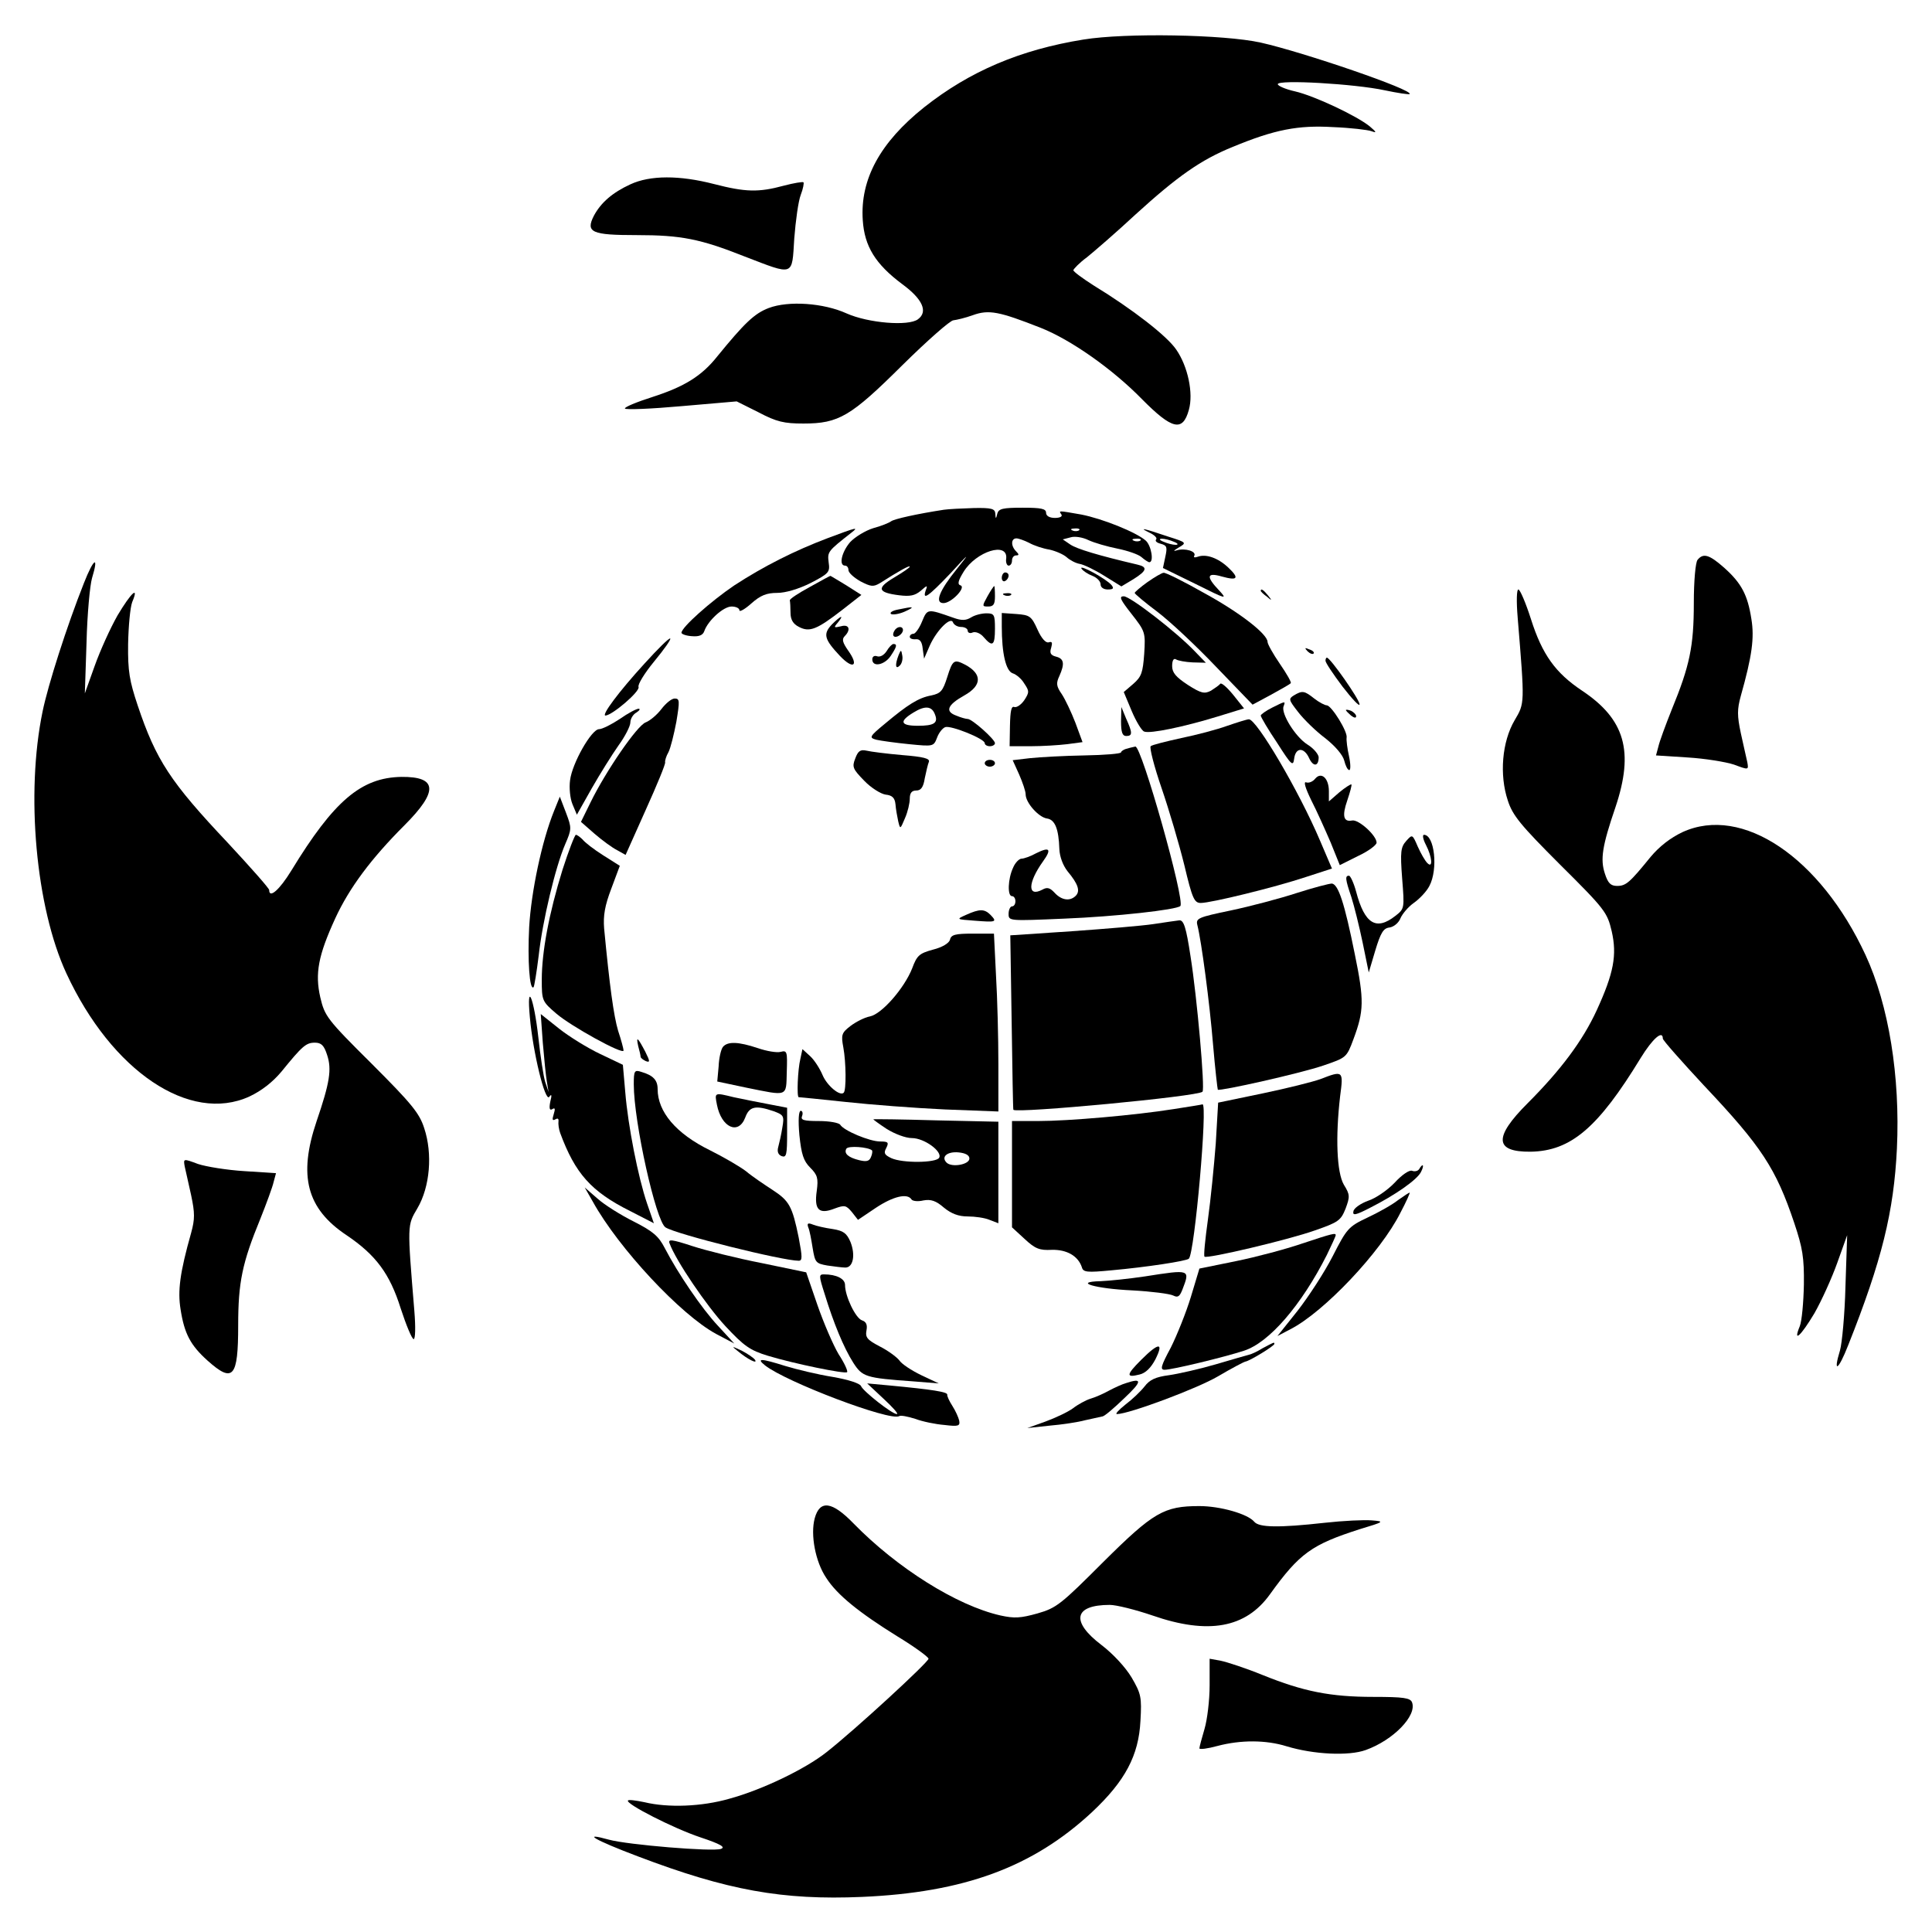 <?xml version="1.0" standalone="no"?>
<!DOCTYPE svg PUBLIC "-//W3C//DTD SVG 20010904//EN"
 "http://www.w3.org/TR/2001/REC-SVG-20010904/DTD/svg10.dtd">
<svg version="1.0" xmlns="http://www.w3.org/2000/svg"
 width="567pt" height="567pt" viewBox="0 0 567 567"
 preserveAspectRatio="xMidYMid meet">
<g transform="translate(0,567) scale(0.1,-0.1)"
fill="#000000" stroke="none">
<path d="M3180 5554 c-186 -30 -334 -93 -468 -199 -129 -103 -188 -211 -180
-331 5 -77 37 -129 116 -188 60 -44 76 -81 46 -103 -28 -21 -146 -11 -209 17
-68 31 -171 38 -229 16 -42 -16 -71 -44 -151 -142 -46 -58 -97 -89 -190 -119
-47 -15 -83 -30 -81 -34 3 -4 77 -1 166 7 l162 14 64 -32 c53 -28 75 -33 132
-33 104 0 139 21 291 172 73 72 140 131 149 131 9 1 35 7 57 15 47 17 77 11
199 -37 89 -35 212 -122 297 -209 89 -90 120 -97 138 -32 14 49 -3 128 -37
177 -27 40 -129 119 -242 188 -33 21 -60 41 -60 45 1 4 18 22 40 38 21 17 86
73 143 126 122 111 191 160 285 198 123 51 192 64 294 58 51 -2 102 -8 113
-12 16 -6 15 -3 -5 14 -38 31 -163 90 -220 103 -27 6 -50 16 -50 21 0 14 226
1 314 -18 38 -8 71 -13 73 -11 12 12 -312 123 -437 151 -108 24 -397 29 -520
9z"/>
<path d="M1850 5129 c-52 -24 -86 -53 -107 -92 -25 -49 -7 -57 126 -57 130 0
186 -11 317 -63 146 -56 138 -59 145 53 4 52 12 110 19 128 7 18 10 35 8 37
-2 2 -28 -2 -58 -10 -74 -20 -112 -19 -205 5 -101 26 -187 26 -245 -1z"/>
<path d="M2770 4174 c-78 -12 -146 -27 -155 -34 -5 -4 -29 -14 -52 -20 -23 -7
-54 -26 -68 -41 -25 -29 -34 -69 -15 -69 6 0 10 -6 10 -13 0 -8 16 -22 35 -33
31 -16 38 -17 58 -5 55 35 87 53 87 48 0 -3 -21 -17 -46 -32 -52 -31 -49 -44
15 -52 32 -4 46 -1 63 13 19 17 21 17 15 2 -11 -32 7 -19 72 49 57 62 59 63
19 13 -51 -63 -66 -100 -39 -100 23 0 67 46 50 52 -10 3 -7 14 9 40 37 60 130
89 125 39 -2 -11 2 -21 7 -21 6 0 10 7 10 15 0 8 5 15 12 15 9 0 9 3 0 12 -16
16 -15 38 1 38 6 0 23 -6 37 -13 14 -8 41 -17 60 -20 18 -4 41 -14 50 -22 10
-9 27 -18 39 -20 12 -2 45 -18 72 -35 l50 -31 35 21 c40 25 43 36 12 43 -115
27 -178 46 -197 59 l-22 15 23 6 c12 4 36 0 52 -8 17 -8 55 -19 85 -25 30 -6
62 -17 71 -25 9 -8 20 -15 23 -15 14 0 6 48 -10 63 -28 25 -128 65 -190 77
-69 12 -66 12 -58 0 4 -6 -5 -10 -19 -10 -16 0 -26 6 -26 15 0 12 -14 15 -69
15 -58 0 -70 -3 -74 -17 -4 -17 -5 -17 -6 0 -1 14 -11 17 -63 16 -35 -1 -74
-3 -88 -5z m397 -60 c-3 -3 -12 -4 -19 -1 -8 3 -5 6 6 6 11 1 17 -2 13 -5z
m180 -30 c-3 -3 -12 -4 -19 -1 -8 3 -5 6 6 6 11 1 17 -2 13 -5z"/>
<path d="M2430 4091 c-98 -37 -189 -83 -275 -139 -68 -46 -155 -123 -155 -139
0 -4 14 -9 30 -10 22 -2 33 3 37 15 11 31 56 72 80 72 13 0 23 -5 23 -11 0 -6
16 3 35 20 27 24 45 31 76 31 24 0 62 11 98 29 54 28 57 32 53 60 -4 32 -3 33
67 88 22 17 16 16 -69 -16z"/>
<path d="M3373 4107 c15 -7 24 -16 20 -20 -4 -5 2 -10 14 -13 18 -5 19 -10 13
-38 l-7 -33 96 -47 c90 -45 94 -46 69 -19 -39 41 -37 54 8 41 47 -13 52 -5 18
27 -30 28 -65 40 -89 31 -9 -3 -13 -2 -10 3 7 13 -27 23 -51 16 -12 -4 -10 -1
5 8 24 14 24 15 -30 32 -74 25 -89 28 -56 12z m72 -27 c13 -5 14 -9 5 -9 -8 0
-24 4 -35 9 -13 5 -14 9 -5 9 8 0 24 -4 35 -9z"/>
<path d="M4982 4027 c-6 -7 -11 -61 -11 -127 0 -127 -12 -184 -65 -313 -18
-45 -36 -94 -39 -108 l-7 -26 93 -6 c50 -3 112 -13 136 -21 43 -16 43 -16 39
7 -3 12 -11 50 -19 85 -11 52 -11 70 0 110 33 117 40 170 31 225 -11 71 -29
105 -79 150 -44 39 -62 45 -79 24z"/>
<path d="M246 3958 c-50 -126 -105 -298 -121 -376 -50 -241 -20 -575 70 -769
133 -287 362 -441 537 -361 36 17 68 42 94 73 61 75 72 85 98 85 19 0 27 -8
36 -36 14 -42 8 -81 -31 -195 -54 -160 -29 -256 88 -334 86 -58 127 -113 159
-215 16 -49 33 -90 38 -90 5 0 6 35 2 83 -21 255 -21 250 9 301 37 63 45 160
20 235 -14 44 -37 72 -154 189 -132 131 -138 140 -151 195 -16 70 -6 123 44
232 41 89 105 175 203 273 100 100 97 143 -9 142 -118 -2 -198 -70 -323 -275
-35 -57 -65 -83 -65 -57 0 5 -55 67 -121 138 -169 179 -211 243 -265 404 -24
72 -29 100 -28 180 1 52 6 107 12 123 21 50 -3 28 -43 -39 -21 -37 -51 -103
-67 -148 l-29 -81 5 150 c2 83 10 167 16 188 21 69 5 59 -24 -15z"/>
<path d="M3174 4001 c5 -7 19 -16 32 -21 13 -5 24 -16 24 -25 0 -9 9 -15 21
-15 16 0 19 3 11 13 -15 18 -97 63 -88 48z"/>
<path d="M2940 3974 c0 -8 5 -12 10 -9 6 3 10 10 10 16 0 5 -4 9 -10 9 -5 0
-10 -7 -10 -16z"/>
<path d="M3368 3962 c-21 -15 -37 -29 -38 -32 0 -3 30 -28 66 -55 37 -28 114
-100 173 -162 l107 -111 54 29 c29 16 56 31 58 34 3 2 -12 28 -32 57 -20 29
-36 58 -36 64 0 23 -81 86 -185 143 -60 34 -114 61 -120 60 -5 0 -27 -13 -47
-27z"/>
<path d="M2376 3947 c-33 -18 -59 -35 -58 -39 1 -5 2 -21 2 -36 0 -20 7 -33
25 -42 31 -16 52 -8 128 51 l55 43 -44 28 c-25 15 -46 28 -47 28 -1 0 -29 -15
-61 -33z"/>
<path d="M2898 3920 c-16 -29 -16 -30 2 -30 16 0 20 7 20 30 0 17 -1 30 -2 30
-2 0 -11 -14 -20 -30z"/>
<path d="M3700 3936 c0 -2 8 -10 18 -17 15 -13 16 -12 3 4 -13 16 -21 21 -21
13z"/>
<path d="M4454 3858 c21 -256 21 -251 -9 -302 -37 -63 -45 -160 -20 -235 14
-44 37 -72 154 -189 132 -131 138 -140 151 -195 16 -70 6 -123 -44 -232 -41
-89 -105 -175 -203 -273 -100 -100 -97 -143 9 -142 118 2 198 70 323 275 35
57 65 83 65 57 0 -5 55 -67 121 -138 169 -179 211 -243 265 -404 24 -72 29
-100 28 -180 -1 -52 -6 -107 -12 -122 -21 -51 3 -29 43 38 21 37 51 103 67
148 l29 81 -5 -150 c-2 -82 -10 -167 -16 -188 -21 -69 -5 -59 24 15 99 249
134 392 143 577 10 212 -24 421 -92 568 -133 287 -362 441 -537 361 -36 -17
-68 -42 -94 -73 -61 -75 -72 -85 -98 -85 -19 0 -27 8 -36 36 -14 42 -8 81 31
195 55 164 28 258 -98 342 -78 52 -117 106 -150 210 -15 47 -32 87 -37 87 -5
0 -6 -35 -2 -82z"/>
<path d="M2948 3923 c7 -3 16 -2 19 1 4 3 -2 6 -13 5 -11 0 -14 -3 -6 -6z"/>
<path d="M3321 3868 c40 -51 41 -54 37 -117 -4 -55 -8 -67 -32 -88 l-28 -24
23 -55 c13 -31 30 -59 37 -61 17 -7 117 14 215 44 l78 24 -32 40 c-18 22 -35
37 -38 32 -3 -4 -16 -13 -27 -20 -19 -10 -29 -8 -68 17 -35 23 -46 36 -46 55
0 16 4 24 11 20 6 -4 28 -8 49 -9 l39 -1 -32 33 c-54 57 -190 162 -209 162
-15 0 -10 -10 23 -52z"/>
<path d="M2635 3881 c-16 -3 -25 -9 -20 -13 6 -3 24 0 40 7 33 15 27 16 -20 6z"/>
<path d="M2706 3846 c-8 -20 -20 -36 -25 -36 -6 0 -11 -4 -11 -9 0 -5 8 -8 18
-7 12 1 18 -8 20 -28 l4 -29 17 39 c21 46 62 86 68 67 3 -7 13 -13 24 -13 10
0 19 -5 19 -11 0 -6 7 -9 15 -5 9 3 23 -3 32 -14 26 -30 33 -25 33 25 0 41 -2
45 -25 45 -14 0 -34 -5 -45 -12 -15 -9 -27 -10 -52 -1 -77 27 -76 27 -92 -11z"/>
<path d="M2940 3832 c0 -80 12 -131 32 -138 10 -3 26 -16 34 -30 15 -22 15
-26 0 -49 -9 -13 -22 -22 -29 -20 -9 4 -12 -11 -13 -55 l-1 -60 62 0 c34 0 82
3 107 6 l45 6 -21 57 c-12 31 -30 69 -40 84 -16 23 -17 32 -7 53 16 36 14 51
-10 57 -16 4 -19 11 -14 26 4 15 3 19 -7 16 -8 -3 -21 10 -33 37 -18 40 -23
43 -62 46 l-43 3 0 -39z"/>
<path d="M2441 3837 c-26 -28 -22 -43 24 -92 39 -41 57 -30 24 16 -16 23 -19
33 -10 42 19 19 13 36 -11 29 -21 -5 -22 -4 -9 11 20 25 8 20 -18 -6z"/>
<path d="M2625 3819 c-4 -6 -5 -13 -2 -16 7 -7 27 6 27 18 0 12 -17 12 -25 -2z"/>
<path d="M1891 3722 c-75 -82 -127 -152 -114 -152 20 1 102 71 97 84 -3 7 18
41 46 75 29 35 50 65 47 67 -3 3 -37 -31 -76 -74z"/>
<path d="M2602 3759 c-8 -12 -19 -18 -28 -15 -8 3 -14 -1 -14 -9 0 -24 36 -17
54 10 18 27 20 35 8 35 -4 0 -13 -9 -20 -21z"/>
<path d="M3837 3759 c7 -7 15 -10 18 -7 3 3 -2 9 -12 12 -14 6 -15 5 -6 -5z"/>
<path d="M2637 3747 c-11 -29 -9 -43 4 -30 6 6 9 19 7 29 -3 18 -4 18 -11 1z"/>
<path d="M3890 3731 c0 -6 23 -40 50 -76 28 -36 50 -60 50 -52 0 14 -86 137
-96 137 -2 0 -4 -4 -4 -9z"/>
<path d="M2780 3683 c-13 -41 -19 -48 -47 -54 -38 -7 -69 -27 -136 -83 -46
-38 -47 -41 -25 -47 13 -3 56 -9 96 -13 71 -7 72 -7 82 19 5 14 16 28 24 31
16 6 116 -34 116 -47 0 -5 7 -9 15 -9 8 0 15 4 15 9 0 11 -67 71 -80 71 -5 0
-20 4 -34 10 -33 12 -26 31 24 59 52 29 53 63 3 90 -33 17 -37 15 -53 -36z
m-36 -110 c10 -25 -3 -33 -50 -33 -52 0 -56 13 -13 39 34 21 54 19 63 -6z"/>
<path d="M3797 3629 c-16 -10 -15 -13 13 -49 17 -22 53 -57 80 -77 29 -23 51
-49 55 -65 4 -16 10 -28 15 -28 4 0 4 18 -1 41 -5 22 -8 47 -7 54 4 17 -44 94
-58 95 -6 0 -23 9 -37 20 -29 23 -35 24 -60 9z"/>
<path d="M1941 3589 c-12 -16 -33 -34 -46 -39 -25 -9 -117 -143 -162 -235
l-28 -57 40 -35 c22 -19 52 -41 66 -48 l25 -14 59 132 c33 73 59 136 57 140
-1 4 3 18 10 30 6 12 16 52 23 89 10 61 10 68 -5 68 -9 0 -26 -14 -39 -31z"/>
<path d="M3733 3593 c-18 -9 -33 -20 -33 -23 0 -4 21 -40 48 -80 42 -66 47
-70 50 -47 4 34 29 35 44 2 12 -26 28 -25 28 3 -1 9 -15 26 -33 37 -35 22 -78
91 -70 112 6 16 6 16 -34 -4z"/>
<path d="M1819 3560 c-24 -16 -52 -30 -61 -30 -22 0 -79 -100 -85 -150 -3 -22
0 -53 7 -70 l13 -31 44 78 c24 42 59 98 78 125 19 26 35 57 35 68 0 10 8 24
18 29 9 6 12 11 6 11 -6 0 -31 -13 -55 -30z"/>
<path d="M3290 3553 c0 -32 4 -43 15 -43 19 0 19 9 0 51 l-14 34 -1 -42z"/>
<path d="M3950 3586 c0 -2 7 -9 15 -16 9 -7 15 -8 15 -2 0 5 -7 12 -15 16 -8
3 -15 4 -15 2z"/>
<path d="M3602 3540 c-30 -11 -91 -27 -135 -36 -45 -10 -86 -20 -90 -24 -4 -4
10 -59 32 -123 22 -64 52 -166 67 -227 23 -97 29 -110 48 -110 30 0 218 46
308 76 l77 25 -35 82 c-62 146 -187 358 -209 356 -5 0 -34 -9 -63 -19z"/>
<path d="M3308 3473 c-10 -2 -18 -8 -18 -11 0 -4 -48 -8 -108 -9 -59 -1 -130
-5 -159 -8 l-51 -6 19 -42 c10 -23 19 -49 19 -58 0 -25 38 -67 62 -71 24 -3
35 -30 37 -90 1 -22 10 -47 24 -65 31 -37 38 -58 24 -72 -17 -17 -42 -13 -62
9 -14 15 -22 17 -36 9 -44 -23 -43 20 2 83 26 36 20 44 -20 24 -16 -9 -36 -16
-43 -16 -7 0 -19 -12 -25 -27 -15 -32 -17 -83 -3 -83 6 0 10 -7 10 -15 0 -8
-4 -15 -10 -15 -5 0 -10 -10 -10 -22 0 -21 1 -21 163 -14 151 6 330 26 341 37
15 14 -114 471 -132 468 -4 -1 -15 -3 -24 -6z"/>
<path d="M2510 3444 c-10 -25 -7 -31 26 -65 20 -21 49 -39 63 -41 19 -2 27 -9
29 -28 1 -14 5 -36 8 -50 6 -25 6 -24 20 9 8 18 14 44 14 57 0 17 6 24 19 24
14 0 21 10 25 36 4 19 9 41 12 48 4 10 -16 15 -78 20 -46 4 -93 10 -105 13
-18 4 -25 -1 -33 -23z"/>
<path d="M2890 3430 c0 -5 7 -10 15 -10 8 0 15 5 15 10 0 6 -7 10 -15 10 -8 0
-15 -4 -15 -10z"/>
<path d="M3860 3385 c-7 -9 -19 -14 -27 -11 -8 3 -2 -17 15 -52 16 -31 41 -87
57 -124 l27 -67 54 27 c30 14 54 32 54 39 0 21 -53 69 -72 65 -25 -5 -30 13
-14 59 8 24 14 45 12 47 -2 1 -18 -9 -35 -23 l-31 -27 0 30 c0 38 -22 58 -40
37z"/>
<path d="M1626 3290 c-36 -89 -67 -237 -73 -341 -5 -96 1 -188 13 -176 2 2 9
44 15 93 11 100 49 260 78 327 19 44 19 47 2 92 l-18 47 -17 -42z"/>
<path d="M1651 3118 c-40 -129 -61 -242 -61 -323 0 -62 1 -64 43 -100 43 -37
197 -122 197 -108 0 5 -7 31 -16 58 -13 44 -25 132 -41 300 -3 38 2 67 21 117
l25 67 -49 31 c-27 17 -54 38 -60 46 -7 7 -16 14 -20 14 -3 0 -21 -46 -39
-102z"/>
<path d="M4127 3202 c-16 -18 -18 -31 -12 -110 7 -88 7 -89 -20 -110 -56 -44
-90 -24 -115 71 -7 26 -17 47 -21 47 -12 0 -11 -10 7 -63 8 -25 23 -85 33
-133 l18 -88 19 64 c16 53 24 66 42 68 13 2 27 14 32 27 5 12 22 33 39 45 17
12 38 34 46 50 26 49 15 150 -16 150 -5 0 -3 -13 6 -30 18 -35 21 -70 4 -53
-7 7 -19 28 -28 48 -16 37 -16 37 -34 17z"/>
<path d="M3805 3049 c-49 -16 -136 -39 -193 -51 -96 -20 -103 -23 -98 -43 12
-47 36 -228 46 -350 6 -71 13 -131 14 -133 6 -5 243 48 310 71 67 23 68 23 88
77 31 83 32 114 4 250 -30 149 -48 204 -67 207 -8 0 -54 -12 -104 -28z"/>
<path d="M2835 2985 c-29 -13 -29 -13 25 -17 64 -5 67 -4 47 17 -18 18 -32 18
-72 0z"/>
<path d="M3385 2958 c-33 -5 -141 -14 -240 -21 l-180 -12 4 -255 c2 -140 4
-256 5 -257 9 -11 542 39 555 53 8 7 -16 278 -35 397 -13 86 -20 107 -33 106
-9 -1 -43 -6 -76 -11z"/>
<path d="M2788 2912 c-3 -10 -22 -22 -50 -29 -40 -11 -47 -17 -61 -55 -23 -58
-89 -134 -124 -141 -16 -3 -41 -16 -57 -28 -26 -20 -28 -26 -21 -63 8 -43 9
-126 1 -133 -11 -11 -49 21 -62 52 -8 19 -24 44 -36 55 l-23 21 -6 -28 c-8
-32 -11 -113 -5 -113 2 0 64 -6 138 -14 73 -8 204 -18 291 -22 l157 -6 0 139
c0 77 -3 195 -7 261 l-6 122 -62 0 c-51 0 -64 -3 -67 -18z"/>
<path d="M1555 2685 c9 -103 45 -251 57 -234 7 10 8 5 3 -14 -4 -20 -2 -27 6
-22 8 5 9 1 4 -15 -5 -16 -4 -20 5 -15 7 4 10 2 9 -6 -1 -8 1 -23 5 -34 44
-119 91 -172 205 -229 l70 -36 -20 58 c-26 76 -56 228 -64 327 l-7 80 -67 32
c-36 17 -91 51 -120 74 l-54 43 6 -84 c4 -47 9 -98 12 -115 l5 -30 -10 30 c-5
16 -14 75 -20 130 -13 117 -35 169 -25 60z"/>
<path d="M1873 2600 c4 -14 7 -28 7 -31 0 -4 7 -9 15 -13 13 -5 13 -1 -1 27
-22 42 -28 48 -21 17z"/>
<path d="M2122 2598 c-6 -7 -12 -33 -13 -58 l-4 -44 85 -18 c124 -25 117 -28
119 46 2 60 1 64 -18 59 -11 -3 -41 2 -67 11 -57 19 -88 20 -102 4z"/>
<path d="M1860 2488 c0 -111 65 -402 93 -420 30 -20 343 -98 391 -98 11 0 11
10 0 68 -19 93 -28 108 -77 140 -23 15 -59 39 -78 55 -20 15 -67 42 -105 61
-100 49 -154 113 -154 180 0 26 -13 40 -47 50 -21 7 -23 4 -23 -36z"/>
<path d="M3875 2503 c-22 -8 -98 -27 -170 -42 l-130 -27 -7 -120 c-5 -65 -15
-166 -23 -223 -8 -58 -13 -106 -10 -109 7 -7 245 49 324 77 69 24 76 29 90 64
13 35 13 41 -5 70 -21 36 -25 140 -11 260 10 75 9 76 -58 50z"/>
<path d="M2104 2428 c13 -67 63 -90 83 -38 12 33 30 37 83 19 30 -11 32 -14
26 -48 -3 -20 -9 -46 -12 -57 -4 -14 0 -23 10 -27 14 -5 16 4 16 68 l0 74 -57
11 c-32 6 -77 15 -100 20 -57 14 -56 14 -49 -22z"/>
<path d="M3444 2415 c-113 -18 -308 -35 -398 -35 l-76 0 0 -156 0 -156 37 -34
c31 -29 44 -34 80 -32 44 1 77 -18 88 -51 4 -15 15 -16 88 -9 100 9 219 27
226 34 17 16 56 458 40 453 -2 -1 -40 -7 -85 -14z"/>
<path d="M2346 2339 c6 -57 12 -76 32 -96 21 -21 24 -31 19 -68 -8 -55 6 -70
52 -52 30 11 34 10 51 -10 l18 -23 52 35 c51 34 93 44 105 25 3 -5 19 -7 35
-3 22 4 37 -1 60 -21 22 -18 43 -26 70 -26 21 0 50 -4 64 -10 l26 -10 0 149 0
149 -182 4 c-101 3 -184 4 -185 3 -1 0 16 -13 39 -28 24 -15 56 -27 74 -27 37
0 91 -40 80 -58 -9 -15 -107 -16 -140 -1 -21 10 -23 15 -15 30 8 16 6 19 -18
19 -31 0 -107 32 -117 49 -4 6 -32 11 -63 11 -45 0 -54 3 -49 15 3 8 1 15 -4
15 -6 0 -8 -27 -4 -71z m213 -45 c2 -2 1 -11 -3 -20 -5 -12 -13 -14 -34 -9
-33 8 -46 20 -38 34 6 9 63 5 75 -5z m286 -24 c0 -18 -52 -27 -67 -12 -17 17
2 33 35 30 20 -2 32 -8 32 -18z"/>
<path d="M542 2247 c3 -12 11 -50 19 -85 11 -52 11 -70 0 -110 -33 -117 -40
-170 -31 -225 11 -71 29 -105 79 -150 75 -67 90 -50 90 103 0 127 12 184 65
313 18 45 36 94 39 108 l7 26 -93 6 c-50 3 -112 13 -136 21 -43 16 -43 16 -39
-7z"/>
<path d="M4165 2239 c-4 -6 -13 -8 -21 -5 -8 3 -30 -12 -51 -35 -21 -22 -56
-46 -78 -53 -22 -8 -42 -22 -43 -31 -3 -13 6 -12 50 11 73 37 136 81 148 104
11 21 6 28 -5 9z"/>
<path d="M1740 2143 c76 -137 258 -332 362 -388 l53 -28 -47 51 c-49 52 -119
156 -157 229 -18 35 -34 49 -91 78 -38 19 -86 49 -106 67 l-38 33 24 -42z"/>
<path d="M4103 2148 c-16 -13 -57 -36 -89 -51 -57 -27 -61 -32 -103 -114 -24
-47 -71 -119 -103 -160 l-59 -74 38 20 c98 50 265 226 323 342 17 32 29 59 27
59 -2 0 -17 -10 -34 -22z"/>
<path d="M2372 2068 c4 -8 9 -36 13 -61 7 -42 9 -45 43 -51 21 -3 44 -6 53 -6
23 0 30 37 15 75 -11 26 -21 33 -52 38 -22 3 -48 9 -58 13 -15 6 -18 4 -14 -8z"/>
<path d="M3820 2020 c-47 -16 -133 -39 -192 -51 l-108 -22 -25 -83 c-14 -46
-41 -113 -59 -149 -29 -54 -32 -65 -18 -65 22 0 175 37 233 56 74 24 168 133
243 281 14 29 26 55 26 58 0 7 -7 6 -100 -25z"/>
<path d="M1965 2021 c18 -50 109 -184 164 -243 54 -58 72 -71 125 -87 76 -23
226 -54 232 -48 3 3 -8 27 -25 53 -16 27 -44 92 -62 144 l-33 96 -130 27 c-72
14 -164 37 -204 50 -61 20 -72 21 -67 8z"/>
<path d="M3360 1924 c-47 -7 -105 -13 -130 -14 -83 -2 -16 -22 93 -27 56 -3
110 -10 120 -15 14 -7 19 -3 27 17 23 60 24 60 -110 39z"/>
<path d="M2420 1873 c26 -85 56 -158 84 -202 27 -42 36 -45 176 -55 l75 -6
-51 24 c-29 14 -58 33 -65 44 -8 10 -34 29 -58 41 -36 19 -42 26 -38 47 3 16
-1 25 -13 29 -19 6 -50 71 -50 104 0 18 -25 31 -62 31 -15 0 -15 -4 2 -57z"/>
<path d="M3705 1713 c-16 -10 -34 -18 -40 -19 -5 -1 -49 -14 -97 -28 -48 -14
-110 -28 -138 -32 -38 -5 -56 -13 -71 -33 -11 -14 -36 -38 -56 -53 -20 -16
-31 -28 -25 -28 35 0 236 75 297 111 39 23 75 42 80 43 13 2 85 46 85 52 0 6
-1 5 -35 -13z"/>
<path d="M2165 1705 c30 -25 59 -39 51 -26 -4 6 -22 18 -39 27 -30 14 -31 14
-12 -1z"/>
<path d="M3349 1679 c-44 -44 -45 -53 -5 -43 18 4 34 20 47 45 25 50 10 50
-42 -2z"/>
<path d="M2245 1663 c62 -49 368 -165 394 -149 4 3 25 -1 47 -8 21 -8 60 -16
86 -18 41 -5 46 -3 43 13 -2 9 -11 29 -20 43 -9 14 -16 29 -15 33 1 8 -43 15
-170 27 l-65 6 48 -45 c27 -25 45 -45 39 -45 -14 0 -99 67 -105 82 -3 8 -37
19 -83 27 -44 7 -106 22 -139 32 -73 23 -86 23 -60 2z"/>
<path d="M3305 1611 c-11 -3 -33 -13 -50 -22 -16 -9 -41 -20 -55 -24 -13 -4
-37 -17 -51 -28 -15 -11 -51 -28 -81 -39 l-53 -19 65 7 c36 3 83 10 105 16 22
5 45 10 50 11 6 0 35 25 65 54 52 49 53 60 5 44z"/>
<path d="M2391 1214 c-13 -48 2 -128 34 -175 32 -50 97 -102 208 -171 51 -31
92 -61 92 -66 0 -10 -215 -208 -299 -274 -63 -50 -190 -111 -286 -137 -80 -23
-179 -27 -249 -10 -24 5 -46 8 -48 5 -9 -9 134 -82 212 -108 60 -20 75 -29 61
-34 -23 -9 -275 12 -329 27 -83 23 -42 -1 85 -49 263 -100 425 -129 658 -119
299 13 501 87 675 249 97 91 137 166 142 268 4 69 2 79 -26 127 -18 30 -54 69
-88 95 -91 69 -82 118 24 118 19 0 75 -14 125 -31 164 -57 274 -37 345 62 87
121 123 146 263 191 73 22 74 23 36 26 -22 2 -84 -1 -138 -7 -135 -15 -193
-14 -207 3 -19 23 -100 46 -161 46 -104 0 -135 -18 -282 -164 -124 -124 -137
-135 -193 -151 -50 -14 -68 -15 -109 -6 -128 29 -303 139 -431 270 -63 65 -99
70 -114 15z"/>
<path d="M3550 724 c0 -44 -7 -101 -15 -128 -8 -27 -15 -53 -15 -57 0 -4 24
-1 53 7 68 18 142 18 203 -1 79 -24 182 -29 232 -11 81 29 151 101 136 140 -5
13 -25 16 -113 16 -127 0 -206 16 -325 64 -49 20 -104 38 -123 42 l-33 6 0
-78z"/>
</g>
</svg>
